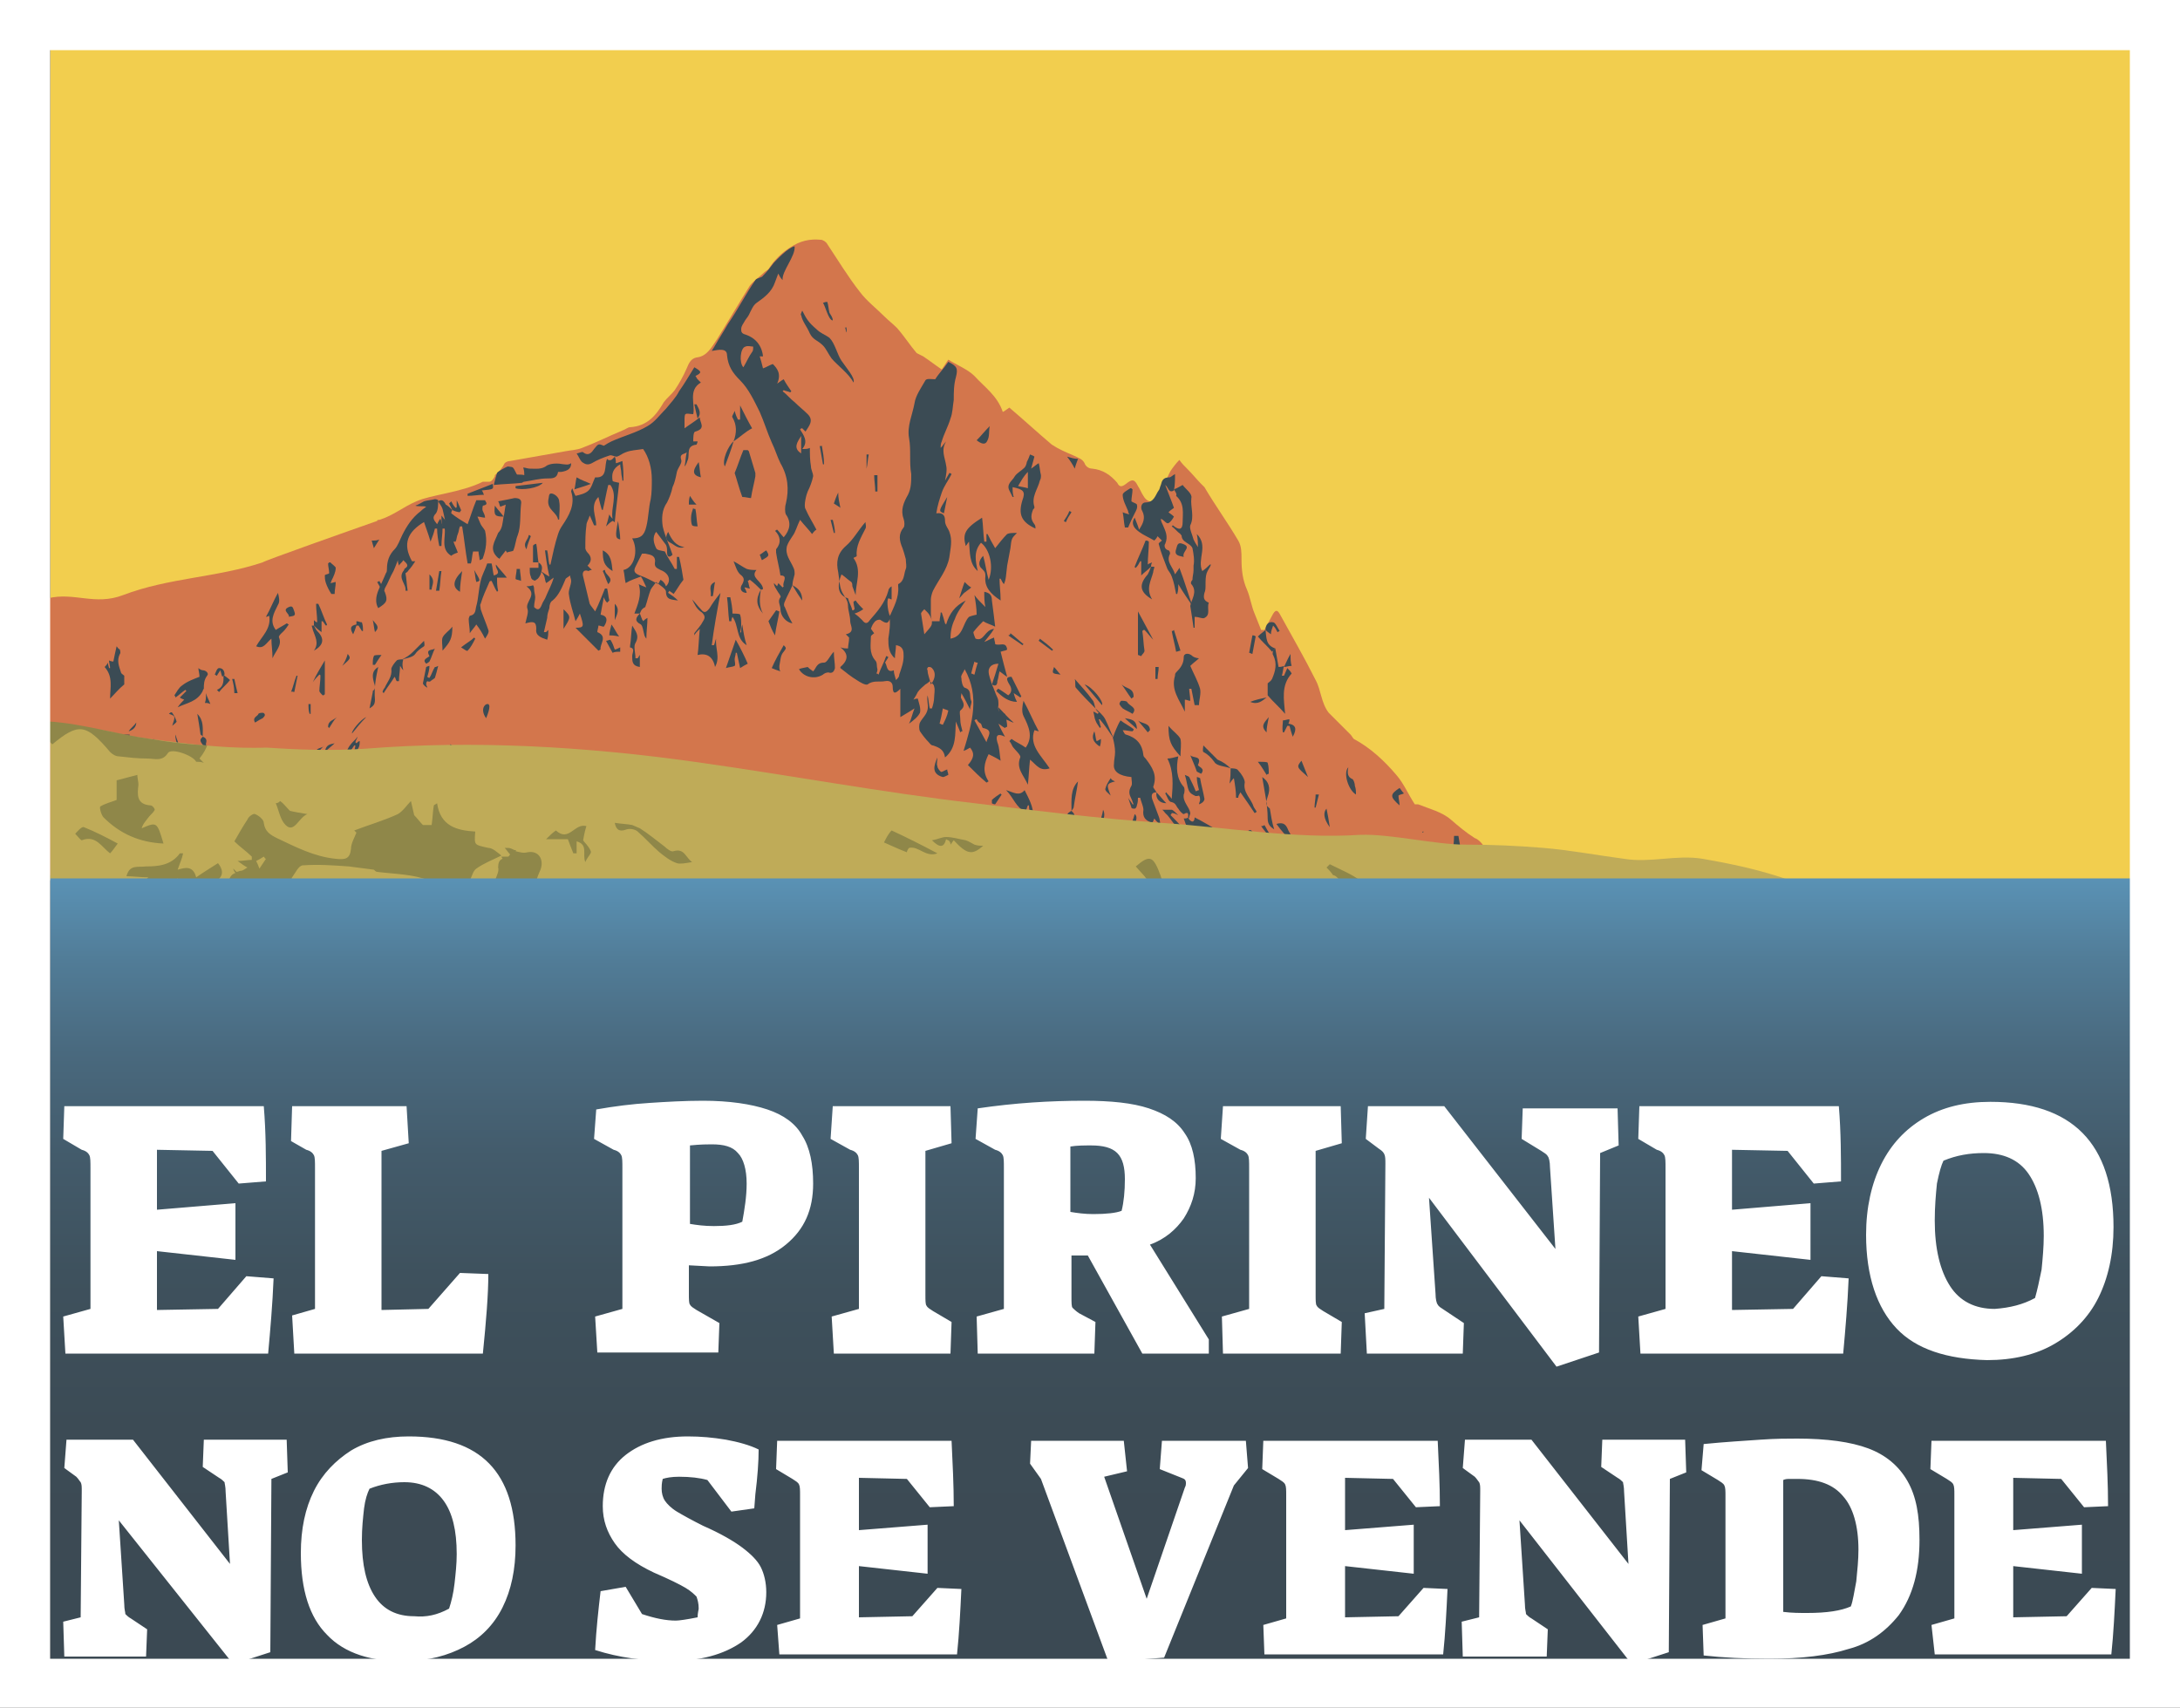 <svg xmlns="http://www.w3.org/2000/svg" xml:space="preserve" id="Capa_1" x="0" y="0" style="enable-background:new 0 0 200 156.7" viewBox="0 0 200 156.7"><rect x="0" y="0" width="200" height="156.7" fill="#333333" stroke="none"/><style>.st1{fill:#3b4b54}.st4{fill:#8f8749}.st6{fill:#fff}</style><path d="M4.6 3.2h192.7v77.5H4.6z" style="fill:#f2ce4e"></path><path d="M40.3 77.6c.2.2.3.5.5.7 0 0 .2 0 .2-.1V78c-.2-.2-.4-.3-.6-.5l-.1.1z" class="st1"></path><path d="M4.6 80.3h136.3c-.1-.6-1.9-1.8-3.4-1.9-.6 0-1.1-.2-1.4-.8-.2-.3-.5-.6-.8-.7-.8-.5-1.5-1.1-2.2-1.7-.8-.7-2-1-3-1.4h-.3c-.6-.9-1-1.9-1.7-2.7-1.1-1.3-2.4-2.5-3.9-3.3-.1-.1-.2-.3-.3-.4l-1.5-1.5-.5-.5c-.7-.9-.7-2.1-1.2-3-1-2-2.1-3.9-3.2-5.9-.3-.6-.5-.6-.8 0-.2.4-.5.9-.7 1.3h-.3l-.6-1.5c-.3-.7-.4-1.5-.7-2.2-.4-.9-.5-1.8-.5-2.8 0-.6 0-1.2-.3-1.7-1-1.7-2.1-3.2-3.1-4.9l-.3-.3c-.4-.4-.8-.9-1.2-1.3-.3-.3-.6-.6-.8-.9-.3.3-.6.7-.8 1-.4.7-.6 1.5-1 2.3-.4.7-1.1.7-1.5 0-.2-.3-.3-.6-.5-.9-.3-.6-.5-.7-1.1-.2-.4.3-.6.3-.8-.1-.6-.7-1.3-1.2-2.3-1.3-.3 0-.6-.2-.7-.5-.2-.4-.6-.5-1-.7-.7-.3-1.4-.6-2-1-1.3-1.1-2.6-2.3-3.9-3.4-.3.2-.4.3-.6.4-.5-1.5-1.7-2.3-2.6-3.3-.6-.6-1.6-1-2.4-1.5l-.6.9c-.6-.4-1.1-.8-1.7-1.2l-.6-.3c-.6-.7-1.1-1.5-1.8-2.3-.4-.4-.8-.7-1.2-1.1-.7-.7-1.6-1.4-2.2-2.2-1.1-1.4-2-2.9-3-4.4-.1-.2-.4-.4-.6-.4-1-.1-1.9.1-2.8.7-.8.5-1.5 1.2-2 2-.1.1-.3.2-.4.3-.4.4-.9.7-1.3 1.2-1 1.6-2 3.3-3 4.9-.5.7-.9 1.6-1.9 1.7-.5.1-.7.5-.9 1-.3.7-.7 1.4-1.1 2-.3.4-.7.7-1 1.1-.7 1.2-1.5 2.2-3.1 2.3-.2 0-.4.2-.7.3-1.2.5-2.4 1.1-3.7 1.6-.5.2-1 .2-1.5.3l-5.1.9c-.2 0-.4.1-.5.2-.2.4-.5.8-.9 1.1v.1c-.1.2-.3.5-.5.5h-.6c-2 1-4.8 1.2-6.1 1.8-1.2.5-2.1 1.3-3.4 1.7-.1 0-.2 0-.2.1-2 .7-10.5 3.7-10.5 3.8-4.2 1.4-8.6 1.4-12.8 3-2.6 1-4.5-.3-6.9.3v25.4z" style="fill:#d3764c"></path><path d="M130.5 76.4s.1 0 .1-.1c-.1 0-.1 0-.1.1-.1 0-.1 0 0 0-.1 0-.1 0 0 0zM89.6 80.3c.5-.1 1-.2 1.5-.4 1.6-.7 3.2-.1 4.8-.3.5-.1.7.1.5.6-2.3.1-4.5.1-6.8.1zM111.4 80.1c.6-.1 1.2-.2 1.9-.3.2 0 .4-.1.6 0 .4.1.8.2 1.3.3-.4.1-.7.2-1.1.3h-2.9c0-.2.1-.2.2-.3zM34.3 78.9h1.8c.1.5-.1.7-.6.7-.4 0-.8 0-1.2-.1v-.6zM96.9 80.3c.1-.2.1-.5.2-.5h1.8c-.1.2-.2.3-.3.5h-1.7zM77.8 54.9c.1.4.3.7.4 1.1.1 0 .1 0 .2-.1 0-.2-.1-.4-.1-.7.1 0 .1-.1.2-.1.2.3.5.6.7.8-.3.2-.5.3-.8.4.3.2.5.4.7.6.3.4.5.3.7 0 .7-.8 1.4-1.6 1.7-2.7 0-.1.1-.3.3-.4V55c-.1 0-.2-.1-.3-.1-.2.2 0 1.5.2 1.7-.2.6-.3.7-.9.3-.1-.1-.4 0-.5.1-.2.2-.3.4-.4.7.1.1.2.3.3.4-.1.1-.3.2-.3.3 0 .7-.2 1.5.4 2.2.2.2.1.5.2.8 0 .1 0 .2-.1.4.1 0 .1 0 .2.1.2-.6.5-1.1.7-1.7.1 0 .2.1.2.1-.1.2-.2.3-.3.5.2.2.1 1 .8.7 0 .3.1.5.2.9.2-.2.3-.3.3-.5.2-.6.4-1.1.4-1.7 0-.4 0-.9-.7-1 0 .4-.1.8-.1 1.2-.6-.5-.6-1.2-.6-1.8.1-.7.2-1.3.1-2 .4-.9.9-1.8.8-2.8v-.2c.6-.3.5-.9.7-1.4.1-.2 0-.6 0-.9-.1-.4-.2-.7-.3-1-.3-.7-.4-1.3.1-1.9.1-.1.1-.5 0-.8-.3-.8 0-1.5.4-2.2.3-.6.3-1.2.3-1.9-.2-1.1 0-2.2-.2-3.3-.2-1.1.3-2.1.5-3.2.1-.7.6-1.4 1-2.1.1-.2.6-.1.9-.1.3-.5.8-1 1.2-1.6.8.4.9.6.7 1.4-.2.7-.2 1.4-.2 2.1-.1.6-.1 1.2-.3 1.7-.2.7-.6 1.4-.8 2.1-.1.2-.1.4-.1.6.2-.2.3-.4.5-.6-.5.8-.1 1.5 0 2.2.1.4 0 .9-.1 1.4.1-.2.3-.5.4-.7.1 0 .2.1.2.1-.3.6-.7 1.1-.9 1.7-.2.6-.4 1.2-.5 1.9.7-.1.8.3.8.7 0 .4.3.7.4 1 .3.8.1 1.5 0 2.3-.2 1.2-1 2.1-1.5 3.1-.1.2-.2.6-.2.8v1.2c0 .2 0 .5.1.7-.1-.2-.2-.5-.4-.7l-.3-.3c-.1.1-.3.3-.3.4.1.6.2 1.3.3 1.9.7-.8.7-.8.7-1.2h.7c0-.3.1-.5.1-.8h.1c.1.3.2.6.3 1l.1.1c.3-1 .8-1.7 1.8-2.2-.4.6-.8 1.1-1 1.7-.3.6-.4 1.2-.4 1.8 1.2-.2 1.1-1.4 1.7-2 .2-.1.7-.2.7-.2 0-.6-.1-1.2-.2-1.8.2.3.5.6 1 1.1-.1-.5-.1-.9-.1-1.4.5.1.7.3.7.8.1.8.2 1.5.3 2.4-.4-.2-.8-.3-1.1-.5-.3.3-.6.6-.9 1 0 .1.1.4.2.6.8.3.8-.8 1.7-.9-.3.5-.6.8-.9 1.2.3-.1.6-.3.9-.4 0 .2.1.4.1.6.4.2 1-.3 1.1.5-.1.1-.3.1-.6.2.2.8.4 1.6.6 2.3-.2-.1-.4-.3-.7-.5-.1.4-.1.6-.2.9 0 .4-.2.5-.5.3.2-.6.4-1.2.6-1.9-.7 0-.9.4-.9.7 0 .4.2.8.3 1.2.2.4.3.8.5 1.2.1.2.1.4.1.7-.1.5.1.8.6.8.1.4.2.8.2 1.2-.1 0-.1 0-.2.1-.2-.1-.3-.2-.6-.4.2.5.4.8.6 1.2-.6-.3-.9-.2-.7.5.2.5.2 1.1.3 1.7-.3-.2-.7-.4-1.1-.6-.4.8-.6 1.6 0 2.5-.1 0-.1.1-.2.1-.6-.5-1.1-1-1.7-1.6.6-.7.6-1.1.2-1.6-.2.1-.3.2-.6.3.8-2.6 1.5-5 .1-7.5-.1.3-.4.6-.3.8 0 .3.1.8.3.9.7.2.4.8.6 1.2.1.2-.1.4-.1.8-.3-.6-.5-1-.8-1.5 0 .2-.1.4 0 .5.2.4.4.7-.1 1.1-.1.1 0 .5 0 .8 0 .4.1.7.2 1.1-.1 0-.1 0-.2.1-.1-.3-.3-.7-.4-1-.1 1.1.1 2.4-1 3.3-.1-.7-.5-.9-1.1-1.1-.2 0-.3-.2-.4-.3-.3-.3-.6-.7-.8-1-.1-.2-.1-.6 0-.8.2-.4.6-.7.7-1.2.1-.4-.1-.8 0-1.3.1.4.1.8.2 1.2h.2c.1-.3.2-.7.2-1 0-.3.1-.7 0-1 0-.2-.3-.4-.4-.5 0 0-.2.2-.4.3-.2.2-.5.4-.7.7-.1.2-.2.4-.4.7.2-.1.3-.1.4-.1.1.4.3.9.2 1.3-.2.4-.6.7-1 1 .2-.4.3-.9.5-1.4-.6.4-1 .6-1.3.8v-2.6c-.4.4-.7.6-.7-.2 0-.3-.2-.6-.7-.5-.5.1-1.1-.1-1.6.3-.2.1-.7-.2-1-.4-.5-.3-1-.7-1.5-1.1v-.1c.7-.6.8-1.2 0-1.8.3.1.5.1.7.1 0-.3.1-.6.1-1l-.3-.3c.9-.2.4-.8.4-1.2 0-.5-.2-1-.2-1.4 0-.6-.4-.9-.6-1.4-.2-.5-.2-1.1-.3-1.7-.2-.9-.1-1.7.7-2.4.7-.6 1.1-1.4 1.8-2.2 0 .2.1.4 0 .6-.4.8-.9 1.6-.8 2.5 0 .1-.2.1-.3.2.8 1.1.2 2.3.2 3.4-.1-.3-.2-.5-.3-.8 0-.1 0-.3-.1-.4-.3-.2-.6-.5-.9-.7-.4 1-.4 1.9.6 2.2zM89.6 66c-.1 0-.2.1-.2.1.4.7.7 1.3 1.1 2 .1-.5.7-1.1-.3-1.3-.1 0-.1-.2-.2-.4-.2-.1-.3-.2-.4-.4zm-4.2-3.2c.4-.5.5-1.1.1-1.5-.1-.1-.2-.1-.3-.1-.1 0-.2.2-.1.3 0 .4.2.8.3 1.3zm.8 3.6c.1 0 .2.1.3.1.2-.4.4-.8.5-1.3-.2-.1-.3-.1-.5-.2-.1.6-.2 1-.3 1.4zm2.9-4.6c.1 0 .2.1.3.1.1-.4.2-.8.3-1.1-.1 0-.2 0-.3-.1-.1.3-.2.7-.3 1.1zM72.7 53.7c-.2.5-.5 1-.7 1.5-.1.2-.1.4 0 .5.2.5.4 1 .7 1.5-.6-.1-1.1-.7-1.1-1.3 0-.4-.3-.7 0-1.1.1-.1-.2-.4-.3-.6-.1-.2-.3-.4-.3-.7l.3.3c0-.1.1-.2.1-.3l.4.4.1-.1c-.2-.3.5-1-.3-1-.1-.7-.3-1.4-.4-2.1v-.3c.5-.6.4-1.2-.1-1.7.1 0 .1-.1.2-.1.2.2.4.5.6.7.6-.7.7-1.4.2-2.1-.1-.2-.1-.7 0-1 .3-1.3.2-2.5-.5-3.7-.3-.6-.5-1.3-.8-1.9-.4-.9-.7-1.9-1.1-2.8-.5-1-1-2.1-1.8-2.9-.7-.7-1.1-1.3-1.2-2.3 0-.7-.8-.5-1.4-.4.1-.2.2-.3.3-.5.4-.7.8-1.3 1.2-2 .9-1.3 1.6-2.7 2.5-4 .1-.2.6-.2.7-.4.4-.4.7-.8 1-1.2.2-.2 1.3-1.4 1.9-1.5.1.9-1.2 2.3-1.1 3.1-.2-.2-.3-.4-.4-.6-.1.3-.2.5-.3.8-.3.9-1 1.4-1.7 1.9-.3.2-.5.7-.7 1.1-.1.2-.3.4-.4.6-.1.2-.3.4-.3.7 0 .2 0 .4.4.5.9.3 1.5 1 1.6 2h-.3c.1.3.2.7.3 1.1.3-.1.6-.3.9-.4.4.4.8.9.4 1.8.3-.2.4-.3.6-.4.2.4.5.8.7 1.1l-.1.1c-.2-.1-.4-.1-.6-.2l-.1.1c.4.3.7.7 1.1 1 .4.4.8.7 1.2 1.1.6.6.1 1.1-.2 1.6l-.3-.3c-.1 0-.1 0-.2.1.3.5.8 1.1.2 1.8.3 0 .5 0 .7-.1 0 .6 0 1.1.1 1.7 0 .3.2.6.2.9-.1.5-.3 1-.5 1.4-.1.2-.4 1.3-.2 1.6.3.7.7 1.3 1 1.9-.2.1-.3.3-.4.4-.3-.4-.7-.8-1.1-1.3-.3.6-.4 1.1-.7 1.5-.2.3-.4.6-.5.9-.2.8.3 1.3.6 2 .1.2.1.4.1.6-.1.4-.2.7-.2 1zm-4.5-20c.3-.5.5-1 .8-1.4.1-.1.1-.3.1-.5-.2 0-.5-.1-.7 0-.5.1-.6 1.5-.2 1.9zm5.3 7.9V40c-.3.5-.8 1.1 0 1.6zM58.7 56.3h-.5c.3-.8.7-1.7.4-2.7.2.1.4.2.7.3-.2-.4-.3-.7-.5-1-.5.2-.9.3-1.4.6-.1-.4-.1-.8-.2-1.2 1-.2 1.4-1.8.8-2.9.7 0 1.1-.2 1.3-1.1.2-.8.2-1.7.4-2.5.1-.6.1-1.2.1-1.8 0-1.1-.3-2.1-.8-2.8-.6.1-1.1.1-1.6.3-.3.1-.5.3-.8.4-.3 0-.5-.2-.7-.1-.6.2-1.1.4-1.6.7-.4.2-.6.1-.9-.1-.2-.2-.3-.5-.5-.8.2 0 .5-.2.6-.1.5.4.8 0 1-.3.4-.5.4-.5.9-.3.3-.2.5-.3.7-.4 1.1-.5 2.3-.8 3.3-1.4.7-.4 1.1-1 1.7-1.6.4-.5.9-1 1.2-1.6.5-.7.9-1.4 1.4-2.2.7.4.7.5.1.8.1.1.1.2.2.3l.3.3c-1.2.7-.5 2-.7 2.9-.3 0-.6-.1-.7 0-.1 0-.1.4-.1.6v.7c.4-.3.9-.6 1.4-1 0 .5.6 1-.4 1.3-.2 0-.2.6-.2.9h.4c0 .1-.1.3-.1.3-1 .1-.6.9-.8 1.4-.1.2-.1.4-.3.6.1-.4.1-.9.2-1.3-.2.2-.7.1-.5.7.1.3-.3.7-.4 1.1-.1.5-.2 1-.4 1.4-.1.5-.3 1-.5 1.4-.5.7-.5 1.5-.4 2.2.2.9.6 1.7.9 2.6-.3.3-.5.2-.5-.2 0-.3 0-.5-.1-.7l-.9-1.2c-.4.5-.2 1.1 0 1.5.1.2.4.2.8.3.2.5.6 1 .9 1.6h.2v-1.1h.2c.2.8.3 1.5.4 2.1-.4.5-.6.9-.9 1.3-.1-.1-.3-.2-.4-.3 0 .1-.1.1-.1.2.3.2.6.4.9.7-.5-.1-1.1 0-1.1-.8 0-.3-.6-.6-.9-.9-.2.3-.4.5-.5.7-.2.5-.3 1-.5 1.6-.4.2-.4.4-.5.6zm2.4-2.5c.5-.5.3-1.2-.5-1.5-.4-.2-.6-.3-.5-.8 0-.6-.5-.6-.9-.7h-.3l-.6 1.2c-.2.4-.1.6.4.8.6.2 1.1.5 1.7.8 0-.1.1-.2.2-.4.2.1.4.3.5.6z" class="st1"></path><path d="M56.4 41.9s.1 0 0 0c.1.2.1.4.1.6.1 0 .3-.1.6-.2.1.7.1 1.3.1 1.8h-.1c0-.2-.1-.5-.1-.7 0-.3-.1-.5-.1-.8-.7.4-.8.9-.7 1.5 0 .1.2.1.6.2-.1 1.1-.3 2.4-.4 3.6-.1 0-.1-.1-.2-.1-.2.1-.4.3-.6.5.1-.3.2-.7.3-1.1.1.2.2.3.3.4-.2-1 .5-2.1-.2-3.1h-.2c-.2.8-.3 1.5-.5 2.3-.1 0-.1 0-.4-1.2-.8.8-.2 1.8-.2 2.6h-.2c-.1-.2-.2-.5-.4-.9-.1.4-.3.6-.3.9-.1.7-.1 1.4-.1 2.1 0 .1.1.3.2.4.4.4.4.8 0 1.2l.4.4c-.2 0-.3.1-.3.1-.5-.2-.6.2-.5.5.2.8.4 1.7.6 2.5.1.2.3.4.5.7.4-.8.6-1.4.9-2.1h.2c.1.4.1.7.2 1.1l-.2.2c-.1-.1-.2-.2-.3-.5-.1.5-.2 1-.3 1.6.6.1.7.5.3 1.1-.2 0-.3-.1-.5-.1 0 .2-.1.4-.1.6 1 .4.2 1.1.3 1.6-.1 0-.1.1-.2.1l-2.1-2.1c.8 0 .8-.1.4-1.3-.1.2-.2.4-.4.7-.2-.8-.5-1.6-.6-2.4-.1-.4.2-.9.2-1.3 0-.2-.1-.3-.1-.5-.1.1-.3.2-.4.3-.3.7-.6 1.5-1.2 2-.2.1-.3.4-.3.7-.1.3-.2.6-.2.9-.1.4-.2.9-.3 1.3h.2l.2-.2c0 .3 0 .6-.1.9-.6-.2-1.1-.4-1-1 0-.7-.3-.7-1-.5.1-.5.3-1 .2-1.3-.3-.7 1-1.3-.1-2.1.4 0 .6-.1.6-.1.1.1.1.3.1.4 0 .2.1.5.1.7 0 .3-.1.5-.1.9.3.3.5.3.7-.2.1-.3.3-.5.4-.8.2-.5.5-1 .7-1.7-.3.2-.5.4-.7.5-.1-.2-.1-.5-.2-.7-.1-.2-.2-.3-.3-.4.2.1.4.3.8.5-.2-.9-.3-1.6-.4-2.4h.2c.1.4.1.9.2 1.3h.1c.2-.9.4-1.9.7-2.8.1-.3.2-.5.4-.8.6-.9 1.2-1.9.8-3.1 0 0 0-.1.1-.3.1.3.2.5.3.7.4-.1.9-.2 1.2-.5.3-.3.4-.8.6-1.2 1.2.1.8-1.1 1.1-1.7l.1.1c.3.1.4-.1.6-.3zM41.5 46.8c-.1.1-.1.3-.1.3.5.4 1 .7 1.5 1 .3-.8.5-1.5.8-2.2h.8c0 .1.4.4-.2.5 0 0-.1.3 0 .5s.2.4.2.6c-.2 0-.5-.1-.7-.1.1.2.2.5.3.7.1.2.3.4.4.6.2.9.1 1.7-.2 2.5 0 .1-.1.1-.3.2 0-.3-.1-.5-.1-.8h-.5c-.1.4-.1.8-.2 1.1h-.3c-.2-1.1-.3-2.2-.5-3.4h-.2c-.1.2-.1.5-.2.7-.1.2-.1.5-.2.7h-.2c.1.3.3.7.4 1-.3.1-.5.2-.6.3-1-.6-.5-1.7-.6-2.5h-.2c0 .5-.1 1-.1 1.6h-.2c-.1-.5-.2-1.1-.2-1.6h-.2c-.1.4-.2.7-.4 1.2-.2-.7-.4-1.2-.6-1.8-1.5.9-2 2-1.1 3.6h.3c-.2.3-.4.6-.6.8-.1.2-.3.3-.5.4 0-.2.1-.4.1-.5.5-.3.2-.5-.1-.8-.1.2-.3.3-.4.5 0-.1-.1-.2-.1-.5-.2.5-.3.8-.4 1-.3.5-.5 1.1-.8 1.6 0 .1-.1.2 0 .3.3.8.2 1-.6 1.5-.3-.5-.2-1.1 0-1.6s.5-1.1.7-1.6c.1-.1.1-.3.1-.4 0-.7.2-1.3.7-1.8.3-.3.5-.9.7-1.3.4-.8.9-1.6 1.7-2.2.1-.1.2-.2.5-.4-.3-.1-.7 0-1-.1.3-.1.6-.3.8-.4.3-.1.6-.1 1-.2 0 0 .2 0 .3.1 0 .4 0 .9-.2 1.2-.4.4-.2.6.1 1 .1-.2.2-.4.3-.5.1.2.1.4.2.6.1 0 .2 0 .3-.1-.1-.5-.2-1-.3-1.4-.1-.3-.3-.5-.4-.7.3-.2.5-.1.7.3.2.1.4.3.6.5zM106.1 72.7c-.4 0-.5.2-.4.6.2.5.4 1.1.6 1.6.1.2.1.5.2.9-.2-.3-.4-.4-.6-.7-.1.2-.1.3-.2.4-.6-.2-.9-.5-.8-1.2 0-.3-.2-.7-.3-1.1h-.2c0 .2 0 .4-.1.7 0 .1-.1.3-.2.3s-.3 0-.3-.1l-.3-.9c.1.2.3.4.4.6h.1c-.1-.2-.1-.3-.2-.5-.2-.4-.3-.7 0-1.2.1-.2 0-.5 0-.8-1.1-.1-1.7-.5-1.6-1.2 0-.4.1-.7.1-1.1 0-.4-.1-.9-.2-1.3.1-.3.2-.6.3-.8.1-.2.2-.5.4-.8.4.3.8.5 1.2.8 0 .1 0 .1-.1.2-.3 0-.5-.1-.9-.1.1.2.2.4.3.4 1 .3 1.5.9 1.6 1.9 0 .1.1.2.2.3.6.8 1.1 1.5.7 2.6 0 .1.2.3.3.5zM109.4 55.6c-.4-.6-.9-1.3-1.3-2 0 .3 0 .6-.1.9h-.1c-.1-.5-.2-1.1-.4-1.6-.1-.3-.3-.5-.4-.7-.3-.8-.6-1.5-.8-2.3 0-.1.2-.2.3-.3l-.4-.4c-.1.2-.2.3-.3.4-.5-.3-1-.5-1.4-.8-.4-.3-.8-.7-.4-1.3.1.3.3.7.4 1.1.4-.6.6-1.1.3-1.7-.2-.3-.1-.8.3-.8.8 0 .9-.7 1.2-1.1.1-.1.1-.3.2-.5.1-.4.2-.7.8-.7.1 0 .3-.2.5-.3 0 .5 0 1-.1 1.5-.5.3-.5-.3-.8-.5.3.8.6 1.5.8 2.1-.3.2-.4.3-.5.4.1.1.3.2.5.4-.1.2-.3.5-.5.6-.2.1-.4-.3-.7-.4 0 .2.1.4.2.6.2.5.5 1 .2 1.7-.1.1-.1.5.3.6.1 0 .2.3.1.4-.3.7.3 1.1.5 1.8.2-.3.3-.4.4-.6.5 1.3.8 2.4 1.2 3.5zM92.1 53.6c-.1-.1-.2-.3-.3-.5h-.1c0 .6.1 1.3.1 2-.9-.6-1.5-1.2-1.4-2.2 0-.3 0-.4-.3-.7-.4-.3-.3-.8.1-1.2.2.7.3 1.5.5 2.2.5-1.2.1-2.8-.7-3.4-.7.8-.5 1.7-.3 2.6-.8-.7-.7-1.7-.8-2.7-.1.1-.2.3-.3.4-.3-1.1-.1-1.6 1.5-2.6.1.7.1 1.5.2 2.2h.2V49h.1c.2.4.4.8.7 1.3.4-.5.7-.9 1.1-1.3.2-.1.5-.1.9-.1-.5.5-.5.5-.6 1.4-.1.5-.2 1.1-.3 1.6-.1.8-.1 1.3-.3 1.7z" class="st1"></path><path d="M107.7 44.9c.3-.1.6-.3.8-.4.3.4.9.8.8 1.2-.1.8.3 1.7-.1 2.5-.1.3.2.9.3 1.3.1.2.2.4.4.7 0-.4 0-.7-.1-1.2 1.1 1.1 0 2.3.5 3.4.3-.2.5-.4.7-.6h.1c-.1.3-.3.5-.4.8-.1.3-.1.7-.1 1.1 0 .2 0 .5-.1.7-.1.4-.1.7.4.9-.2.5.2 1.1-.4 1.4-.2.1-.5-.1-.9-.1v1h-.1c-.1-.7-.2-1.4-.3-2 .1-.6.7-1.3.1-2-.1-.1 0-.3.1-.4 0-.3.1-.6.1-.9v-.4c.1-.5 0-1.1-.1-1.6-.2-.5-1-.5-1-1.2 0 0-.1 0-.1-.1-.3-.2-.5-.5-.8-.7l.1-.1c.6.5.9.4.9-.3 0-.8.2-1.7-.6-2.4.1-.2-.1-.4-.2-.6zM46.2 47.4c.1-.3.1-.7.2-1.1-.2.1-.3.1-.5.2-.1-.2-.1-.4-.2-.5.6-.1 1-.2 1.5-.3.4 0 .7.1.6.6-.1.9 0 2-.3 2.8-.2.5-.2.9-.4 1.4 0 .1-.4.1-.6.2 0-.1-.1-.1-.1-.2-.2.3-.4.5-.6.8 0-.1-.1-.1-.1-.1-.9-.8-.3-1.5 0-2.3.4-.4.4-.9.5-1.5zM94.9 41.9c-.1.4-.2.7-.3 1.1.3-.2.5-.4.7-.5.1.4.1.7.2 1.1 0 .2 0 .3-.1.5-.2.8-.8 1.5-.5 2.4 0 .1 0 .2-.1.2-.2.5-.3.9.1 1.4.1.1.1.3.1.4-1.3-.6-1.6-1.3-1.2-2.6.3-.8.1-1-.9-1.2 0 .3 0 .6.1.9h-.1l-.3-.6c-.3-.6.3-.9.5-1.3.2-.3.6-.5.9-.8.1-.1.2-.4.2-.5.1-.2.2-.4.3-.7.2.1.3.1.4.2zm-1.5 2.7c.4.1.6.1.9.2v-1.5c-.4.4-.6.8-.9 1.3zM52.4 42.5c0 .5-.3.7-.9.8h-.3c-.1.6-.5.6-1 .6-.7 0-1.4.2-2.1.3-.1 0-.2.1-.2.1-.9.1-1.7.1-2.6.2.1-.4.2-.8.3-1.1 0-.1.9-.6 1-.6.5.1.4-.1.8.7 0 .1.4 0 .7.1 0-.2 0-.4-.1-.7.2 0 .4.1.6.1.6 0 1.1.1 1.6-.3.4-.2 1-.2 1.5-.1.2 0 .4.1.7-.1 0 .1 0 0 0 0zM96.3 70.5c-.9.3-1.2-.3-1.8-.8-.1.8-.1 1.4-.2 2.3-.4-.9-1.1-1.5-.7-2.5.1-.2-.5-.7-.7-1-.1-.2-.2-.4-.3-.5l.2-.2c.4.3.9.5 1.3.8.7-1 .3-1.9-.2-2.9-.2-.4-.1-1 0-1.4.5.9.9 1.9 1.4 2.8-.1 0-.3-.1-.4-.1-.5 1.4.6 2.3 1.4 3.5zM63.5 55c.3.3.5.6.8.9.3.4.5.3.8-.1.3-.5.6-.9 1-1.4-.3 1.6-.6 3.2-.8 4.8h.2c.1-.2.1-.4.2-.6-.1.9.4 1.7-.1 2.6-.2-1-.8-1.3-1.6-1.1.1-.7.1-1.4.2-2.4-.3.3-.4.4-.5.6v-.2c.3-.4.6-.7.8-1.1.2-.3.2-.5-.1-.8-.5-.3-.7-.8-.9-1.2-.1 0 0 0 0 0zM109.6 64.7l-.3-1.5h-.2c0 .3.1.7.1 1.1-.2 0-.3-.1-.5-.1v1.1c-.5-1.1-1.3-2-.9-3.3 0-.1 0-.2.1-.3.4-.4.7-.8.7-1.4 0-.4.5-.4.8-.1.1.1.4.2.6.2-.2.2-.5.4-.8.7.3.7.7 1.4.9 2.1.1.5-.1 1-.1 1.5h-.4zM44.5 58.6c-.3-.6-.5-.9-.8-1.3-.2.3-.4.5-.6.8 0-.5-.1-.9-.1-1.3 0-.1.1-.3.1-.3.6-.1.5-.6.6-.9.2-.7.2-1.5.4-2.3.1-.5.4-1 .6-1.6h.4c.1.4.1.7.2 1.1.8-.2.1-.6.2-1 .3.4.7.8 1 1.2h-.9c0 .4 0 .8.1 1.2l-.1.1c-.2-.3-.3-.6-.5-1 0 0-.2 0-.2.1-.3.7-.6 1.3-.8 2-.1.1 0 .3 0 .5.2.6.5 1.3.7 1.9.1.2-.1.5-.3.8zM117 59.5c.1.6.2 1.1.3 1.7 0 0 .3 0 .5-.1-.1.3-.1.6-.2.9h.2c.1-.2.2-.5.3-.7.2.2.3.3.4.5-1 1.1-.7 2.4-.6 3.7-.5-.6-1.1-1.1-1.6-1.7v-1.1c.1-.1.3-.2.4-.4.3-.7.5-1.4.1-2.2-.1-.1 0-.3 0-.5 0 .1.1 0 .2-.1zM68.2 41.3h.4l.1.1c.2.7.4 1.3.6 2v.3c-.1.6-.3 1.3-.4 2-.2 0-.5-.1-.8-.1-.3-.8-.5-1.6-.7-2.2.3-.7.5-1.4.8-2.1zM84.4 78.2c.8 0 1.7.1 2.5 0 .7-.1 1.4-.4 2.2-.6 0 .1.1.3.2.5.1-.1.3-.1.5-.2l-.4-.4c.8.1 1.4.7 2.1.2.2.2.3.4.5.6-.8.2-1.6.3-2.4.3-1.4-.1-2.9.1-4.3.2-.4-.1-.8 0-.9-.6zM109 75c0-.2.1-.6-.4-.3-.1 0-.4-.3-.5-.5-.2-.2-.2-.5-.6-.6-.3 0-.4-.5-.6-.8l.1-.1c.1.2.3.3.5.6.1-1.3.2-2.5-.4-3.7.3 0 .6-.1 1-.2-.2 1-.2 2 .5 2.8.1.1.1.5 0 .7-.1.7.5 1.1.6 1.7 0 .1-.1.3-.1.4 0 .1 0 .1-.1 0zM76.6 61.3c-.1.4-.3.5-.6.4-.2 0-.4.1-.5.2-.8.5-1.8.2-2.2-.5.2-.1.4-.1.8-.2.1.1.2.2.5.4.3-.3.3-.8 1-.8.3 0 .5-.6.9-1 0 .6.1 1 .1 1.5zM112.9 70.5c.2 0 .6 0 .7.2.3.3.6.8.6 1.1-.2.9.6 1.5.8 2.2.1.2.2.3.3.5-.1 0-.1.1-.2.1-.4-.6-.8-1.2-1.3-1.9-.1.2-.2.3-.2.5h-.2c0-.6-.1-1.2-.2-1.8-.1.1-.2.2-.4.5.1-.6.1-1 .1-1.4zM69.8 54.1c-.3-.3-.6-.6-1-.9-.1 0-.1.1-.2.1.1.2.1.5.2.7-.2 0-.3-.1-.5-.1.1.2.2.4.2.5-.5 0-.7-.4-.4-.8.2-.4.2-.6-.2-.9-.3-.3-.4-.7-.6-1.2.4.2.8.5 1.2.7.3.1.6.1.9.1-.6.7.5 1 .6 1.7 0 .1-.1.1-.2.1zM68 58c0-.2 0-.4.1-.7.1.7.2 1.3.4 1.9-1-.6-.7-1.8-1.3-2.6-.1.2-.1.3-.1.4h-.2c-.1-.7-.1-1.5-.2-2.2h.3c.1.5.2 1 .2 1.5.2 0 .7 0 .7.1.1.3.1.7.1 1 0 .3-.1.5-.1.8 0-.2.1-.2.1-.2zM103.2 48.4c-.1-.5-.1-.9-.2-1.4.2.1.3.1.6.2-.1-.2-.1-.2-.1-.3-.2-.5-.5-1-.5-1.5 0-.2.4-.4.7-.6.1 0 .1 0 .2.1 0 .4-.1.7-.1 1.1.1.1.5.2.5.3.1.3-.1.6-.2.8-.2.4-.4.8-.6 1.3h-.3zM94.5 74.9c0-.3-.1-.7-.1-1h-.1c-.1.2-.1.3-.2.6-.9-.4-1.1-1.3-1.8-2 .7.2 1.2.6 1.7 0 .4.8.8 1.5.8 2.4h-.3z" class="st1"></path><path d="M109 75c0 .1.1.1.1.2.5.5.5-.2.5-.2.8.4 1.6.9 2.3 1.3 0 .1 0 .1-.1.2-.3 0-.5-.1-.8-.1-.1 0-.2-.2-.3-.2-.4-.1-.7-.3-1.1-.4 0 .3 0 .6-.1.9 0 .1 0 .2-.1.3-.1 0-.1.1-.2.1-.3-.4-.5-.8-.8-1.1.1 0 .3.1.6.1-.2-.4-.3-.7-.4-1 .2 0 .3 0 .4-.1zM105.8 58.7c-.3-.3-.5-.6-.8-.9-.1 0-.1 0-.2.1.1.6.1 1.2.2 1.8 0 .2-.2.3-.3.5-.1 0-.2-.1-.3-.1v-4c.5.9.9 1.7 1.4 2.6zM67.3 40.5c.3-.8.3-1.5-.1-2.2-.1-.1.1-.3.2-.6.1.4.2.6.3.8h.2v-1.3c.4.8.7 1.4 1.1 2.1-.6.3-1.1.8-1.7 1.2zM59.9 72.9c-.2-.3-.3-.5-.5-.8-.2-.4-.3-.9-1-1-.3 0-.6-.3-.9-.5.6-.4 1.4-.1 2.2 1v-.7c.7.1.8.2.2 2zM111.4 80.1c-.6-.2-1.3-.4-1.9-.6.6-.6 1.3-.4 2-.2s1 .1 1.4-.4c.5.1 1 .3 1.4.4v.1c-.8.1-1.7.2-2.5.3-.3-.1-.6 0-.4.4zM77.7 76.7c-.8-1.3-.7-1-.5-1.7.9.4 1.8.7 2.3 1.5-.6 0-1.2.1-1.8.2 0-.1 0 0 0 0zM105.6 52c-.3.3-.6.5-.9.8v-1.3h-.1c-.1.2-.2.4-.4.6 0 0-.1 0-.1-.1.3-.8.7-1.6 1-2.4.1 0 .2 0 .3.1 0 .7-.1 1.4-.1 2.1.1-.1.2-.1.4-.2-.1.2-.1.3-.1.4zM67.5 59.9c0 .2-.1.4-.1.6 0 .2.1.5 0 .6-.2.1-.5.1-.8.2.3-.9.6-1.7.9-2.6.4.7.8 1.5 1.1 2.2-.2.1-.4.2-.7.4-.1-.5-.2-.9-.3-1.4h-.1zM101.7 76.4c.5-.3 1.1-.7 1.5-1-.1.6-.2 1.3-.3 2.1-.2-.2-.3-.3-.4-.5-.1-.2-.1-.4-.2-.6-.3.1-.5.3-.8.4-.1 0-.1.1-.2.1-.9-.8-.2-1.7-.1-2.6.4.7-.5 1.5.5 2.1zM92.5 63.8c.4-.3.3-.7.1-1-.3-.5-.3-.7.2-.7l.9 1.8-.1.1c-.1-.1-.3-.2-.6-.4.1.4.2.6.3.8-.8 0-1.4-.5-1.9-1 .1-.1.1-.2.2-.2.2.1.6.4.9.6zM51.2 47.7c-.1-.7-1-.9-.9-1.8.1-.4 0-.7.4-.6.3.1.6.4.6.7.1.5 0 1.1 0 1.7 0-.1-.1 0-.1 0zM58.5 60.4c.1-.1.1-.2.2-.3v1.1c-.7-.1-.7-.5-.7-1 0-.3.3-.7-.2-.8v-.1c.1-.6.1-1.3.2-1.9.3.5.7.9.3 1.6-.2.3 0 .9 0 1.4h.2zM109.8 71.3c.1 0 .3.1.3.1.1.6.3 1.3.4 1.9 0 .2-.2.4-.5.5 0-.1.1-.3.1-.4 0-.1 0-.3-.1-.4 0 0-.3.1-.4 0-.2-.1-.4-.2-.5-.4-.2-.4-.2-.9-.4-1.5.2.1.3.1.4.2.2.4.4.8.6 1.3.1 0 .2-.1.3-.1-.1-.4-.2-.8-.2-1.2zM115.8 71.3c.6.4.8 1 .5 1.8-.1.4-.3.7.1 1l.1.1c.1.6.2 1.3.4 1.9-.3-.2-.6-.4-.6-1 0-1.3-.3-2.5-.5-3.8zM117.8 77.8l.8-.4c-.5-.6-1-1.1-1.5-1.8.7-.2.9.1 1.1.6.1.2.2.4.4.6.1.2.3.5.3.7 0 .3-.2.6-.3.8-.2-.1-.5-.3-.8-.5zM108.3 69.4c-.9-1-1.1-1.4-1.1-2.8.4.5.9.8 1.1 1.2.1.5 0 1 0 1.6zM125.2 77.6c.2.5.4.9.5 1.4.1.1.2.4.1.5-.1.1-.4.3-.5.3-.1 0-.3-.2-.4-.4-.2-.4-.4-.9-.1-1.3.1-.3.3-.4.4-.5zM133.8 76.7c.1.7.3 1.5.4 2.3-.9.1-1 0-.9-.7 0-.5.1-1 .1-1.6h.4z" class="st1"></path><path d="M105.6 52h.3c0 .2-.1.3-.1.5-.2.8-.7 1.5-.1 2.5-1.2-.7-1.2-1.4-.4-2.3.1-.2.2-.4.3-.7zM100.5 65c.3.3.7.6.9 1 .3.6.5 1.2.8 1.8-.4-.6-.8-1.2-1.3-1.8h-.1c.1.2.1.5.2.7l-.1.1c-.1-.2-.3-.4-.4-.7-.1-.2-.1-.5-.2-.8.1 0 .2.1.4.2l.1-.1c-.1-.1-.2-.2-.3-.4zM111.6 77.8c-.5-.4-1-.3-1.5 0-.1.1 0 .5 0 .8-.2-.1-.4-.3-.6-.5-.1-.1-.2-.3-.1-.4 0-.1.3-.2.4-.2.5.1.8-.1 1-.6.2.3.5.6.8.9zM112.9 70.5c-.5-.2-1.3-.2-1.5-.6-.3-.4-.6-.7-1-.9-.1-.1 0-.5 0-.6l1.3 1.3c.5.2.9.5 1.2.8zM63.3 72.7c.8-.1 1.3.3 1.3 1 0 .1-.1.3-.2.3s-.3 0-.4-.1c-.2-.3-.4-.7-.7-1.2zM100.5 65c-.6-.6-1.2-1.2-1.8-1.9-.1-.1 0-.5-.1-.8.6.7 1.1 1.2 1.6 1.9.2.2.2.5.3.8zM70.5 57c.2-.3.5-.7.7-1 .1 0 .2.1.3.1-.1.7-.3 1.4-.4 2.2-.3-.5-.4-.8-.6-1.3zM49.6 52.7c-.1.2-.2.4-.4.5-.1.1-.2.1-.3 0-.1 0-.2-.2-.2-.3-.1-.2-.1-.4-.1-.8h.8v-.5c.5.3.3.7.2 1.1zM58.7 56.3c.1.2.1.3.2.5 0 .1.1.1.1.2.1-.1.2-.2.4-.3 0 .6-.1 1.2-.1 1.9-.1-.1-.2-.3-.2-.4-.1-.3-.1-.7-.3-.9-.6-.3-.5-.6-.1-1zM123.7 70.4c-.1.5-.1.9.4 1.1.1.1.2.4.2.6.1.3.1.5.1.8-.7-.4-1.2-2-.7-2.5zM56.2 52.4c-.8-.5-.9-.9-.9-1.9.8.4.8 1.1.9 1.9zM42.9 45.3c.8-.3 1.5-.6 2.3-.9.1.5.1.5-1 .6.1.1.1.2.2.4-.5 0-1 .1-1.5.1v-.2zM71.9 59.2c.3.3.2.3 0 .6-.3.3-.3.8-.4 1.3 0 .2 0 .4.1.5-.3-.1-.6-.2-.8-.3.3-.7.7-1.4 1.1-2.1zM117.7 66.1c.2 0 .4-.1.6-.1 0 .1 0 .2-.1.4.7.1.8.5.4 1.2-.1-.3-.2-.6-.3-1h-.2l-.3.6h-.1c-.1-.4 0-.8 0-1.1zM117 59.5l-.3.3c-.4-.5-.9-.9-1.3-1.4.3-.3.5-.4.7-.6.1.7 0 1.4.9 1.7zM103.9 65.5c-.3-.2-.6-.3-.9-.5-.1-.1-.2-.2-.3-.4 0-.1.1-.3.2-.3s.4 0 .5.1c.2.4 1 .5.5 1.1zM47.3 44.6c.8-.1 1.6-.2 2.5-.3-.4.5-1.9.7-2.5.5v-.2zM89.6 40.4c.4-.4.7-.8 1.2-1.3-.1.5 0 .9-.2 1.3-.2.5-.6.3-1 0zM108.1 74.8c-.2-.1-.4-.2-.6-.2 0 .1-.1.1-.1.2.4.4.8.8 1.2 1.3-.9-.1-1.1-1-1.7-1.5-.1-.1-.2-.3-.3-.3h.9c.1 0 .4.3.6.5zM84.4 78.2c-.4.1-.8.1-1.1.2-.5.2-.8-.1-.8-.6.7-.1 1.3-.1 1.9.4zM128.4 72.3c.1.1.2.3.4.5-.2.1-.4.1-.5.2 0 .3.1.6.1.9-.9-.8-.9-1 0-1.6zM98.3 74.4c.2.2.4.4.2.7-.2.3-.2.7-.3 1.3-.1-.4-.8-.6-.1-1 0 0 0-.2-.1-.2-.2-.4-.1-.6.3-.8zM110.2 71l-.4-.2c-.2-.6-.4-1-.6-1.5.3.3 1.1 0 .7.9.1.2.7.3.3.8zM42.4 52.4c-.1.7-.2 1.3-.2 1.9-.7-.4-.7-1 .2-1.9zM52.7 44.9c.1-.4.1-.7.2-1.1.5.3.9.4 1.3.6-.5.2-.9.3-1.5.5zM63.8 46.7c.1.5.1 1 .2 1.6-.1 0-.4 0-.5-.1-.1-.2-.1-.5-.1-.7 0-.3.1-.6.2-.9 0 .1.1.1.2.1z" class="st1"></path><path d="M116.1 57.8c0-.5.3-.8.7-.7.2 0 .4.5.6.8-.1 0-.1.1-.2.1-.1-.2-.2-.4-.4-.6-.1.3-.2.5-.2.8-.3-.2-.4-.3-.5-.4zM87 71.1c-.2.1-.4.2-.5.2-1.1-.3-.8-1.1-.5-1.8 0 .3-.1.6 0 .8 0 .2.2.4.3.5.1.1.3-.1.6-.2 0 .2.1.3.1.5zM116.2 71.1c-.2-.3-.4-.7-.8-1.2.5 0 .9 0 .9.1.1.3.1.7.1 1-.1 0-.2.1-.2.1zM42.3 59.4c.5-.4.9-.6 1.2-.9l.1.1c-.2.4-.4.8-.7 1.1 0 .1-.3-.1-.6-.3zM51.7 55.9c.7.7.7.7 0 1.8v-1.8zM56.9 59.4v.4c-.3 0-.5 0-.7.1-.2-.4-.4-.7-.6-1.1.1 0 .3-.1.4-.1.2.3.3.6.4.9.1 0 .3-.1.5-.2zM49.4 51.6h-.5v-1.5c0-.1.2-.2.3-.2.1.5.1 1.1.2 1.7zM61.3 48.8c.3.7.7 1.3 1.5 1.4-.6.2-.9-.2-1.3-.4s-.5-.5-.2-1zM37.3 52.1c0 .2-.1.4-.1.5.1.5.1 1 .2 1.6h-.2c.1-.6-.7-1.1-.2-1.8l.3-.3zM98.3 74.4c0-1-.1-2 .6-2.7-.1.8-.3 1.6-.4 2.4-.1.2-.2.3-.2.3zM107.9 59.8c-.1-.6-.3-1.3-.4-1.9.1 0 .1 0 .2-.1.2.6.4 1.3.6 1.9-.1 0-.3.1-.4.1zM46.1 73.8c-.6-.1-1.2-.1-1.8-.2.6-.5 1.2-.3 1.8 0v.2zM67.3 40.5c-.2.7-.5 1.5-.8 2.3-.3-.5.3-1.9.8-2.3zM86.9 45.6l-.3 1.5c-.5-.2-.5-.2.3-1.5zM91.7 65.8c0-.3-.1-.6-.1-.9.5.5.9 1 1.4 1.4-.1 0-.3-.1-.5-.2-.3-.1-.6-.2-.8-.3zM44.9 79.3c.5-.5 1-.5 1.3 0h-1.3zM100.9 68.5c-.6-.4-.8-.8-.5-1.4.1.3.1.6.2.9.1 0 .2-.1.4-.2 0 .3 0 .4-.1.7zM88.5 53.4c.2.2.4.4.6.5-.2.2-.4.3-.5.4-.2.1-.3.3-.6.6.2-.6.3-1 .5-1.5zM101.1 64.7c-.5-.6-1-1.2-1.6-1.9.7.2 1.8 1.6 1.6 1.9zM120 71.3c-1-.9-1.1-.9-.6-1.5l.6 1.5zM103.8 64.1c-.3-.4-.6-.9-.9-1.3.4.4 1.1.3 1.1 1.1 0 .1-.1.1-.2.2zM64.1 42.4c.1.5.1.9.2 1.4-.8-.2-.8-.6-.2-1.4zM114.6 59.9c.1-.5.2-1.1.3-1.6.1 0 .2 0 .3.1-.1.5-.2 1.1-.3 1.6-.1 0-.2-.1-.3-.1zM77.7 76.6c-.1.4-.4.9.4 1.1-.2.2-.3.4-.5.5-.6-.7-.5-1 .1-1.6 0 .1 0 0 0 0zM102.3 71.7c-.8.2-.8.3-.4 1.3-.2-.2-.5-.4-.5-.6.1-.4.3-.7.5-1 .1.2.2.2.4.3zM100 75.5c.2.5.3.8.4 1.1 0 0 0 .1-.1.1l-.8-.8c.2-.1.4-.3.5-.4zM41.5 46.8l-.3-.6.2-.2c.1.2.2.4.4.6 0 0 .1 0 .1-.1v-.6c.2.4.3.7.4.9 0 .1-.1.1-.1.2-.2 0-.5-.1-.7-.2zM80.5 43.6v1.5h-.2c0-.5-.1-1-.1-1.5h.3zM69.8 54.1c-.1.7-.2 1.5.2 2.2-.6-.7-.7-1.3-.2-2.2zM56.7 47.8c.1.7.2 1.2.2 1.7-.4-.1-.5-.2-.2-1.7zM40 54.2l.3-1.8h.2c-.1.6-.1 1.2-.2 1.8H40zM98.9 42.1c-.1.3-.2.5-.3.9-.2-.4-.4-.7-.7-1.1.4.1.6.2 1 .2zM114.3 76.4c.5-.4.5-.4 1.1.9-.4-.3-.7-.6-1.1-.9zM55.9 58.3c0-.3.1-.6.2-1 .3.4.4.7.7 1.1-.5-.1-.7-.1-.9-.1zM122 75.9c-.6-.8-.6-1.4-.3-1.7.1.5.2 1 .3 1.7zM105.3 67.2c-.3-.4-.6-.7-.9-1.1.3.3 1.1.2 1.1.9l-.2.2zM91.9 72.9l-.6.9s-.2 0-.3-.1v-.3c.2-.2.5-.4.8-.6 0 0 0 .1.1.1zM65.6 53.4c-.1.4-.1.8-.2 1.3h-.2c.1-.5-.3-1 .4-1.3zM39.4 54.1v-1.4c.6.6.2 1 .2 1.4h-.2zM55.5 52.3c0 .5.9.7.3 1.3-.2-.4-.3-.8-.5-1.2.1-.1.1-.1.2-.1zM47.7 52.2c0 .3.1.7.1 1.1-.2-.1-.5-.1-.5-.2 0-.3.1-.6.1-.9h.3zM69.9 51.4c-.1-.2-.1-.3-.2-.5.2-.1.4-.3.6-.4.3.5.3.5-.4.9zM92.7 58.1c.4.3.8.7 1.2 1l-.1.1c-.4-.3-.9-.6-1.3-.9.1 0 .2-.1.2-.2zM77.1 46.6c-.1-.1-.3-.2-.6-.4.1-.3.2-.6.4-1 0 .5.1.9.2 1.4zM116.4 65.8c-.1.6-.2.9-.2 1.4-.6-.6-.2-.9.2-1.4zM106.1 72.7c.3.3.6.7.9 1-.6 0-1-.4-.9-1zM51 78l-.6-.6v-.2c.2 0 .5.1.7.1 0 .3-.1.5-.1.7zM64 38.4c-.1-.4-.2-.8-.3-1.3h.2c.2.4.5.8.1 1.3zM116 75.7c.2.3.3.6.5.8-.1 0-.1.1-.2.1-.2-.3-.4-.5-.6-.8.1 0 .2 0 .3-.1zM104.3 66.9c-.4-.4-.8-.7-1.1-1 .5.1 1.1.1 1.1 1zM48.3 50.4c-.4-.6.2-.9.2-1.3.1 0 .1 0 .2.1-.1.3-.3.7-.4 1.2zM121 72.9l-.3 1.2h-.1c0-.4.1-.8.1-1.2h.3zM80.9 74.7c-.4.4-.6.3-.8-.4.3.1.5.2.8.4zM96.5 59.7l-1.2-.9c0-.1.1-.1.1-.2.4.3.8.6 1.2 1 0 0 0 .1-.1.1zM103.7 76.1c.1-.6.3-1 .4-1.4.3.2.2.8-.4 1.4zM75.4 40.9c.1.6.2 1.1.2 1.7h-.1c-.1-.6-.2-1.1-.3-1.7.1.1.1 0 .2 0zM98.3 47c-.2.3-.4.6-.5.9-.1 0-.2-.1-.2-.1.2-.3.4-.6.5-.9 0 0 .1 0 .2.1zM46.2 47.4c-.8 0-.9-.1-.8-1 .3.4.6.7.8 1zM106.3 61.2c0 .4-.1.7-.1 1.1h-.2v-1.1h.3zM63.9 46.3h-.7c0-.3 0-.5.1-.8.2.3.3.5.6.8zM116.2 64c-.4.3-.8.7-1.5.4.5-.2 1-.3 1.5-.4zM79.5 43v-1.3h.2c-.1.5-.1.9-.2 1.3zM76.5 48.9l-.3-1.2h.2c.1.4.2.8.2 1.2h-.1zM72.7 53.7c.6.3.9.7.9 1.4-.3-.4-.6-.9-.9-1.4zM56.4 56.9v-1.5c.5.5.2 1 0 1.5zM117.8 61.2c.2-.4.3-.7.6-1.2 0 .5 0 .8.1 1.1-.3 0-.5.1-.7.1zM96.7 61.2c.2.2.4.5.6.7-.8-.1-.8-.1-.6-.7zM108.6 51.1c-.4-.1-.9-.1-.7-.7.1-.3.1-.7.6-.5.9.3-.1.7.1 1.2zM8.3 72l-1.5-.3c-.1 0-.3-.1-.5 0-.3.1-.6.1-1 .2.4.1.7.2 1 .3h2.3c-.1-.1-.2-.1-.3-.2zM41.2 68.7c-.1.1-.1.3-.2.3-.8.1-.4.6-.3 1 .3-.5.5-1 .8-1.6-.1 0-.1-.1-.2-.1 0 .2-.1.3-.1.4zm3.7-3.9c0-.1-.1-.2-.1-.2-.1 0-.2 0-.3.1-.3.3-.2.8.1 1.2.2-.5.3-.8.3-1.1zM23.5 59.3c.7.3.9-.3 1.4-.7 0 .6.1 1.1.1 1.8.3-.7.9-1.2.6-1.9-.1-.2.4-.5.6-.8.1-.1.2-.3.3-.4-.1 0-.1-.1-.2-.1-.3.2-.7.4-1 .6-.6-.8-.2-1.5.2-2.3.2-.3.1-.7 0-1.1-.4.7-.7 1.5-1.1 2.2.1 0 .3-.1.3-.1.2 1.2-.7 1.9-1.2 2.8zM16.1 64c.3-.2.6-.5.9-.7l.1.1-.6.6c.1.1.2.1.4.2-.2.2-.4.4-.6.7.8-.4 1.8-.5 2.3-1.5 0-.1.1-.2.1-.2 0-.4 0-.8.3-1.2.2-.2-.1-.5-.4-.5-.1 0-.3-.1-.4-.2 0 .2.1.5.1.8-.5.2-1.1.4-1.6.8-.3.2-.5.6-.7.9.1.1.1.2.1.2zM10.7 59.3c-.1.4-.2.9-.3 1.4 0 0-.2 0-.4-.1 0 .2.1.5.1.7H10c0-.1-.1-.3-.1-.5-.1.2-.2.3-.3.4.8.9.5 1.9.5 2.9.4-.4.8-.9 1.3-1.3V62c-.1-.1-.3-.2-.3-.3-.2-.6-.4-1.1-.1-1.7.1-.1 0-.3 0-.4-.2-.1-.2-.2-.3-.3zM37 60.5c-.2 0-.5 0-.6.1-.2.2-.5.6-.5.8.1.7-.4 1.2-.6 1.7-.1.1-.2.3-.2.4l.1.1c.3-.5.7-1 1-1.5.1.1.1.3.2.4h.2c0-.5.1-.9.1-1.4.1.1.1.2.3.4-.1-.4-.1-.7 0-1-.1 0 0 0 0 0zM30.7 54.5c0-.4.1-.7.1-1.1-.1 0-.3.1-.5.1.1-.1.1-.2.1-.2.2-.4.4-.8.4-1.2 0-.1-.3-.3-.5-.5-.1 0-.1 0-.2.1 0 .3.1.6.1.9-.1.1-.4.1-.4.2 0 .2 0 .4.1.7.1.3.3.7.5 1h.3zM38.1 79.2c0-.3.1-.5.1-.8h.1c0 .1.1.3.1.4.7-.3.8-1 1.4-1.6-.5.1-1 .5-1.4 0-.3.6-.6 1.2-.6 1.9.2 0 .3.1.3.1zM28.7 62.6c.2-.3.4-.5.6-.7 0 0 .1 0 .1.1 0 .5-.1 1-.1 1.4 0 .1.2.3.3.4.1 0 .1 0 .2-.1v-3.1c-.4.7-.8 1.3-1.1 2zM8.3 72c.5-.2 1-.3 1.5-.5-.5-.5-1-.3-1.6-.2-.6.1-.8.1-1.1-.3-.4.1-.7.2-1.1.3v.1c.7.1 1.3.2 2 .2.2.1.5.1.3.4zM28.8 57.4c.2.2.4.4.7.6v-1h.1c.1.1.2.3.3.4 0 0 .1 0 .1-.1-.3-.6-.5-1.3-.8-1.9H29c0 .6.1 1.1.1 1.7-.1 0-.2-.1-.3-.2v.5zM15.9 69.1c-.4-.3-.8-.6-1.2-.8.1.5.1 1 .2 1.7.1-.2.3-.3.3-.4.1-.1.1-.3.2-.5l.6.3s.1 0 .1.1c.7-.7.2-1.3 0-2.1-.1.7.6 1.2-.2 1.7zM39.4 61.1c-.1 0-.3.1-.3.1l-.3 1.5c0 .1.2.3.4.4 0-.1-.1-.2-.1-.3 0-.1 0-.2.1-.3 0 0 .2.1.3 0 .1-.1.3-.2.4-.3.1-.3.2-.7.3-1.1-.2.1-.2.1-.3.1-.2.3-.3.7-.5 1-.1 0-.2-.1-.2-.1.1-.3.2-.7.2-1zM34.7 61.2c-.5.3-.6.7-.4 1.4.1.3.2.6-.1.8v.1l-.3 1.5c.3-.2.5-.3.5-.8-.1-1.1.1-2.1.3-3zM40.6 59.7c.7-.8.9-1.1.9-2.2-.3.4-.7.6-.9 1-.1.3 0 .7 0 1.2z" class="st1"></path><path d="M28.8 57.4h-.2c0 .1.1.3.1.4.2.6.6 1.2.1 1.9.9-.5 1-1.1.3-1.8-.1-.1-.2-.3-.3-.5zM32.8 67.6c-.2.3-.5.5-.7.8-.3.4-.4.9-.6 1.4.3-.5.7-.9 1-1.4h.1c0 .2-.1.4-.1.6 0 0 .1 0 .1.1.1-.2.2-.3.3-.5.1-.2.1-.4.1-.6-.1 0-.2.1-.3.2l-.1-.1c.1-.3.2-.4.2-.5zM8.2 70.2c.4-.3.8-.2 1.2 0 .1.1 0 .4 0 .6.1-.1.3-.2.5-.4.1-.1.1-.2.1-.3 0-.1-.2-.2-.3-.2-.4.1-.6-.1-.8-.5-.2.3-.5.6-.7.8zM36.9 60.5c.4-.1 1-.2 1.2-.5.2-.3.5-.5.8-.7.1-.1 0-.4 0-.5l-1 1c-.3.3-.6.5-1 .7.1 0 0 0 0 0zM33.2 57.1c-.2 0-.3-.1-.5-.1v.3c-.6.1-.6.4-.3.9.1-.2.2-.5.3-.8h.2c.1.2.2.3.3.5h.1c0-.3 0-.5-.1-.8zM19.9 63.3l.2.2c.3-.4.7-.7 1-1.1-.2-.2-.4-.3-.6-.5 0 .5.1 1.1-.6 1.4zM23.4 66.3c.3-.2.5-.3.7-.4.1-.1.2-.2.2-.3 0-.1-.1-.2-.2-.2s-.3 0-.4.1c0 .2-.6.3-.3.8zM41.4 48.3c-.3-.3-.6-.6-.9-1 0 .4 0 .7.1 1 .2.3.4.2.8 0zM10.9 67.9c.1-.1.3-.1.4-.2l.1.1c-.3.3-.6.7-1 1 .7-.1.9-.8 1.3-1.1.1-.1.2-.2.2-.3h-.7c.1.1-.1.3-.3.5zM18.6 67.6c-.2.2-.3.3-.1.6.2.2.2.6.3 1 .1-.3.6-.5.1-.8v-.2c.1-.3 0-.5-.3-.6zM39.1 60.9c.2-.1.3-.2.3-.2.2-.4.3-.8.5-1.2-.2.2-.9 0-.5.7-.2.2-.7.3-.3.7z" class="st1"></path><path d="M20.6 61.9c0-.4-.2-.6-.5-.6-.2 0-.3.4-.4.6.1 0 .1.1.2.1.1-.2.2-.3.3-.5.1.2.1.4.2.6l.2-.2zM34.4 61c.2-.3.3-.5.6-.9-.4 0-.7 0-.7.1-.1.2-.1.5-.1.8h.2zM18.6 67.6c0-.8.1-1.5-.5-2.1.1.6.2 1.2.3 1.9.1.1.2.1.2.2zM27 63.5l.3-1.5h-.1c-.2.5-.3 1-.5 1.5.1-.1.2 0 .3 0zM43.5 52.3c.1.4.1.8.2 1.1.4-.1.4-.1-.2-1.1zM32.5 70.3c.5-.3.7-.6.4-1.1-.1.2-.1.5-.2.7-.1 0-.2-.1-.3-.1 0 .2.1.3.1.5zM32.3 67.3c.4-.5.8-1 1.3-1.5-.5.2-1.4 1.3-1.3 1.5zM31.4 61.1c.8-.7.8-.7.5-1.1-.1.4-.3.8-.5 1.1zM30.2 66.8c.2-.3.4-.7.7-1-.3.3-.8.3-.8.9l.1.1zM21.8 63.6c-.1-.4-.2-.8-.3-1.3h-.2c.1.4.2.8.2 1.3h.3zM15.5 65.5c.6.2.6.2.3 1.1.1-.1.4-.3.4-.4-.1-.3-.2-.5-.4-.8-.1-.1-.2 0-.3.1zM17.2 68.4c-.1.4-.2.6-.3.9l.1.1.6-.6c-.1-.2-.2-.3-.4-.4zM34.1 49.6c.1.3.1.4.2.7.2-.3.3-.5.5-.8-.2.1-.4.1-.7.1zM29.1 69.2c.2-.3.4-.6.7-.8-.3.3-.9.2-.8.7 0 .1 0 .1.1.1zM34.2 56.9c.1.4.1.7.2 1.1.5-.5.1-.7-.2-1.1zM12.5 66.3c-.2.3-.5.5-.7.8.4-.1.7-.4.7-.8zM29.8 69c.3-.3.6-.5.9-.8-.4.1-.8.1-.9.8zM14.4 68.9c-.1-.4-.2-.7-.3-1.1-.3.2-.2.6.3 1.1zM34.6 53.4c.1.2.3.5.4.7.1 0 .1-.1.2-.1-.1-.2-.3-.5-.4-.7-.1.1-.2.1-.2.1zM28.3 64.6c0 .3 0 .6.1.9h.1v-.9h-.2zM19.3 64.6c-.1-.3-.3-.6-.4-1 0 .4 0 .6-.1.9.2 0 .3 0 .5.1zM26.5 56.6c.3-.1.7 0 .5-.5-.1-.2-.1-.6-.5-.4-.7.3.1.6 0 .9zM73.5 28.9c.1.6.5 1 .8 1.7.3.6.7.6 1.2 1.1.3.3.5.8.8 1.2.5.6 1.6 1.4 2 2.2.2-.4-.7-1.4-1.1-2-.4-.6-.6-1.6-1.1-2.1-.4-.3-.8-.4-1.2-.8-.7-.6-.9-.9-1.3-1.7-.1.2-.2.5-.1.4zM75.5 27.8c.2.2.5 1.6.9 1.6 0-.3-.2-.5-.3-.7-.1-.4-.1-.7-.2-1-.1 0-.2 0-.4.1zM77.5 30c.1.2.1.3.1.5.1-.1.1-.4 0-.5v.1" class="st1"></path><path d="M156.2 78.8c-2.4-.4-4.8.4-7.2 0-2.3-.3-5-.8-7.4-1-2.5-.2-4.6-.3-7.2-.3-2.7 0-6.9-1-9.6-.9-6 .4-12.3-.7-18.3-1.1-5.7-.4-11.4-1.1-17.1-1.8-8.6-1-17.1-2.6-25.7-3.8-10-1.4-20.2-2-30.2-1.2-3.1.2-6 .1-9-.1-3.1.1-6.1-.2-9.2-.6-.3 0-.5-.1-.8-.1-1.5-.2-3-.4-4.5-.8-1.8-.3-3.6-.6-5.4-.7v14.4h159.7c-2.6-.9-4.7-1.4-8.1-2z" style="fill:#bfab58"></path><path d="M19 68.4c-1.7-.1-3.5-.3-5.2-.6-3-.4-6.2-1.4-9.3-1.6V68l.3.3c2.4-2 3.1-1.9 5.3.7.2.2.5.4.8.4.9.1 1.7.2 2.6.2.7 0 1.4.3 1.9-.5.3-.5 2.3.2 2.6.8.2 0 .5 0 .7.1l-.4-.4c.4-.5.6-.9.7-1.2zM12.6 71.1c-.7.2-1.2.3-1.9.5v1.8c-.5.2-1 .3-1.5.6-.1.1.1.8.3 1 1.5 1.5 3.3 2.3 5.5 2.4-.6-2-.6-2-2-1.4.1-.4.4-.7.7-1.1.2-.2.4-.4.5-.6 0-.1-.2-.4-.4-.4-1.3-.1-1.2-1-1.1-1.9 0-.3-.1-.6-.1-.9zM15 77.4s-.1 0 0 0c-.1 0-.1 0 0 0-.1 0 0 0 0 0zM122.9 80.8h1.9c-.8-.6-1.8-1-2.8-1.5l-.3.3c.2.2.4.4.6.7.2 0 .5.3.6.5zM106.7 80.8c-.1-.1-.2-.3-.2-.4-.7-1.9-1-2-2.3-.9.4.5 1 1 1.1 1.4h1.4zM7.7 75.9c-.2-.1-.6.4-.8.6.2.2.5.6.6.6 1.3-.5 1.8.6 2.6 1.2.2-.2.4-.5.7-.9-1.1-.6-2.1-1.1-3.1-1.5zM61.8 78.1c-.2.1-.6-.2-.8-.4-.8-.6-1.5-1.2-2.3-1.7-.2-.1-.5-.2-.7-.3-.5-.1-1-.1-1.6-.2.1.5.3.9 1.1.6.3-.1.8 0 1 .2.7.6 1.3 1.3 2 1.9.5.4 1 .8 1.6 1 .3.1.8 0 1.4-.1-.6-.4-.7-1.3-1.7-1zM53.5 77.1c.1-.6.2-1 .3-1.3-1.1-.3-1.6 1.5-2.8.4-.3.2-.6.5-.9.8h2c.1.3.3.8.5 1.3h.3v-1.1c1.1.3.5 1.2.8 1.9.2-.5.6-.8.5-1-.2-.5-.6-.8-.7-1zM81.1 77.3c.7.3 1.3.6 2.1.9 0-.1.1-.3.2-.4.9-.2 1.5.9 2.6.5-1.5-.8-2.9-1.5-4.2-2.1-.3.3-.5.7-.7 1.1zM81.1 77.3zM90.3 77.6c0 .1 0 .1 0 0 0 .1 0 0 0 0zM88.6 77.1c-.6-.1-1.2-.3-1.8-.3-.4 0-.7.2-1.3.3.7.7 1.1.7 1.3-.1.1.1.3.1.3.2.1.1.1.2.1.3.1-.1.2-.3.3-.4 1.2 1.3 1.7 1.4 2.7.5-.3 0-.5 0-.8-.1-.2-.1-.5-.3-.8-.4zM26.9 80.8c-.1-.1-.2-.2-.1-.3.3-.4.6-1.1 1-1.1 1.4-.1 2.8 0 4.2.1.8.1 1.5.2 2.3.3.1.1.2.2.3.2 1.6.2 3.3.2 4.8.8h3.7c.2-.4.3-.9.6-1.1.7-.5 1.5-.8 2.3-1.2-.4-.3-.8-.7-1.2-.7-1.3-.3-1.3-.2-1.2-1.5-1.7-.1-3.2-.5-3.5-2.6-.1.1-.2.1-.3.2-.1.6-.1 1.1-.2 1.8h-.8c-.3-.3-.5-.6-.8-.9-.1-.4-.2-.9-.3-1.3-.4.4-.7.9-1.2 1.2-1.3.6-2.7 1-4 1.5l.2.2c-.2.5-.5 1-.5 1.5-.1.9-.5 1-1.4.9-2-.2-3.7-1.1-5.4-1.9-.6-.3-1.1-.6-1.2-1.4 0-.3-.5-.7-.8-.8-.1-.1-.6.2-.7.5-.4.6-.8 1.3-1.2 2 .5.5 1.1.9 1.6 1.4v.3c-.4 0-.8.1-1.3.1.4.3.7.5.9.6-.2.1-.4.3-.6.3-.1 0-.3.1-.4.1l-.3-.3c0 .1.1.3.2.4-.3.1-.5.3-.6.7 0 .1-.1.1-.1.2h6zm-2.7-2.2c.1.1.1.2.2.2l-.6.9c-.1-.3-.2-.5-.3-.7.2-.1.4-.2.7-.4zM13.3 80.8h2.6c.1-.1.3-.1.4-.2 0 .1.1.1.1.2h3.5c.7-.5.5-1.1.1-1.6-.6.4-1.3.8-2 1.3-.3-1.1-1-.9-1.7-.7.2-.6.4-1 .5-1.5h-.3c-.8 1.1-2 1.2-3.1 1.2-.8.1-1.5-.2-1.8.9.6 0 1.3.1 2 .1l-.3.3z" class="st4"></path><path d="M45.4 80.8h3.8c.1-.3.2-.6.3-.8.5-1 0-2-1.1-1.8-.4.1-.7 0-1.1-.1.1-.1 0-.1-.1-.1-.2-.1-.4-.2-.6-.2h-.3c.2.2.3.4.5.6-.1.1-.1.2-.2.2H46c0 .1.1.1.1.2-.3.1-.4.4-.4.8.1.3-.1.7-.3 1.2zM28.2 74.7c-.6-.1-1.2-.2-1.6-.3-.4-.4-.6-.7-.9-.9-.1.1-.2.2-.4.2.3.7.4 1.5.9 2 .8.8 1.2-.7 2-1z" class="st4"></path><linearGradient id="SVGID_1_" x1="100.58" x2="100.58" y1="80.576" y2="155.794" gradientUnits="userSpaceOnUse"><stop offset="0" style="stop-color:#5a92b5"></stop><stop offset=".101" style="stop-color:#517c97"></stop><stop offset=".213" style="stop-color:#49697e"></stop><stop offset=".339" style="stop-color:#435b6b"></stop><stop offset=".484" style="stop-color:#3e515d"></stop><stop offset=".666" style="stop-color:#3c4b55"></stop><stop offset="1" style="stop-color:#3b4953"></stop></linearGradient><path d="M4.6 80.6h192v75.2H4.6z" style="fill:url(#SVGID_1_)"></path><path d="M195.4 4.6v147.6H4.6V4.6h190.8M200 0H0V156.8h200.1V0h-.1z" class="st6"></path><path d="m5.8 120.8 2.5-.7v-12.9c0-.6 0-1-.1-1.2-.1-.2-.3-.4-.7-.5l-1.7-1 .1-3h18.3c.2 2.4.2 4.7.2 6.9l-2.5.2-2.4-3-5.1-.1v5.5l7.2-.6v5.2l-7.2-.8v5.4l5.6-.1 2.6-3 2.5.2c-.1 2.4-.3 4.7-.5 6.9H6l-.2-3.4zM26.8 120.7l2.1-.6v-12.9c0-.6 0-1-.1-1.2-.1-.2-.3-.4-.7-.5l-1.4-.8.1-3.2h10.5l.2 3.4-2.5.7v14.6l4.3-.1 2.9-3.3 2.6.1c0 1.9-.2 4.3-.5 7.3H27l-.2-3.5zM54.6 120.8l2.5-.7v-12.9c0-.6 0-1-.1-1.2-.1-.2-.3-.4-.7-.5l-1.8-1 .2-2.7c1.7-.3 3.3-.5 4.9-.6 1.5-.1 3.2-.2 4.9-.2 2.4 0 4.4.3 5.9.8s2.6 1.3 3.2 2.4c.7 1.1 1 2.6 1 4.4 0 2.4-.8 4.2-2.5 5.6-1.7 1.4-4 2-7 2l-1.9-.1v2.6c0 .5 0 .9.1 1 .1.2.3.3.6.5l2.1 1.2-.1 2.7H54.8l-.2-3.3zm13.5-8.7c.2-1.1.4-2.3.4-3.5 0-1.3-.3-2.3-.8-2.8-.5-.6-1.3-.8-2.4-.8-.4 0-1 0-2 .1v7.2c.6.1 1.3.2 2.2.2 1.1 0 2-.1 2.6-.4zM76.3 120.8l2.5-.7v-12.9c0-.6 0-1-.1-1.2-.1-.2-.3-.4-.7-.5l-1.8-1 .2-3h10.8l.1 3.4-2.4.7v13.2c0 .5 0 .9.1 1 .1.2.3.3.6.5l1.7 1-.1 2.9H76.5l-.2-3.4zM89.6 120.8l2.5-.7v-12.9c0-.6 0-1-.1-1.2-.1-.2-.3-.4-.7-.5l-1.8-1 .2-2.8c3.4-.5 6.6-.7 9.8-.7 2.4 0 4.4.2 5.9.7 1.5.5 2.6 1.2 3.3 2.3.7 1 1 2.4 1 4.1 0 1.4-.4 2.6-1.1 3.7-.7 1-1.7 1.9-3.1 2.4l5.4 8.7v1.3h-6.1l-5-9h-1.5v3.8c0 .5 0 .9.1 1 .1.1.3.3.6.5l1.5.8-.1 2.9H89.7l-.1-3.4zm13.3-9.7c.2-.8.3-1.8.3-2.9 0-1.1-.2-1.9-.7-2.4-.5-.5-1.3-.7-2.4-.7-.6 0-1.3 0-1.9.1v6c.6.1 1.3.2 2.1.2 1.2 0 2.1-.1 2.6-.3zM112.1 120.8l2.5-.7v-12.9c0-.6 0-1-.1-1.2-.1-.2-.3-.4-.7-.5l-1.8-1 .2-3H123l.1 3.4-2.4.7v13.2c0 .5 0 .9.1 1 .1.2.3.3.6.5l1.7 1-.1 2.9h-10.8l-.1-3.4zM131.1 109.9l.6 8.8c0 .5.1.9.2 1 .1.2.3.3.6.5l1.8 1.2-.1 2.8h-8.8l-.2-3.7 1.8-.4.1-13.3c0-.4 0-.7-.1-.9-.1-.2-.2-.3-.5-.5l-1.2-.9.2-3h7l10.2 13.1-.5-7.5c0-.5-.1-.9-.2-1-.1-.2-.3-.3-.6-.5l-1.8-1.1.1-2.8h8.7l.1 3.4-1.7.7-.1 18.3-3.9 1.3-11.7-15.5zM150.3 120.8l2.5-.7v-12.9c0-.6 0-1-.1-1.2-.1-.2-.3-.4-.7-.5l-1.7-1 .1-3h18.3c.2 2.4.2 4.7.2 6.9l-2.5.2-2.4-3-5.1-.1v5.5l7.2-.6v5.2l-7.2-.8v5.4l5.6-.1 2.6-3 2.5.2c-.1 2.4-.3 4.7-.5 6.9h-18.6l-.2-3.4zM174 121.9c-1.8-1.9-2.8-4.8-2.8-8.6 0-2.5.5-4.7 1.4-6.5.9-1.8 2.2-3.2 3.9-4.2 1.7-1 3.7-1.5 6.1-1.5 7.5 0 11.3 3.8 11.3 11.5 0 2.5-.5 4.7-1.4 6.5-.9 1.8-2.3 3.2-4 4.2-1.7 1-3.8 1.5-6.2 1.5-3.7-.1-6.5-1-8.3-2.9zm12.7-2.8c.2-.7.4-1.6.6-2.6.1-1 .2-2.1.2-3.1 0-2.5-.5-4.4-1.4-5.7-.9-1.3-2.3-1.9-4.1-1.9-1.3 0-2.5.2-3.7.7-.2.4-.4 1.1-.6 2.1-.1 1-.2 2.1-.2 3.4 0 2.6.5 4.6 1.4 6 .9 1.4 2.3 2.1 4.1 2.1 1.4-.1 2.6-.4 3.7-1zM10.9 139.5l.5 7.7c0 .5.1.7.1.9.1.1.3.3.5.4l1.5 1-.1 2.5H5.9l-.1-3.2 1.6-.4.1-11.6c0-.4 0-.6-.1-.8-.1-.1-.2-.3-.4-.5l-1.1-.8.2-2.6h6.1l8.9 11.4-.4-6.6c0-.5-.1-.8-.1-.9-.1-.1-.3-.3-.5-.4l-1.5-1 .1-2.5h7.6l.1 3-1.5.6-.1 15.9-3.4 1.1-10.5-13.2zM30 150c-1.6-1.6-2.4-4.1-2.4-7.5 0-2.2.4-4.1 1.2-5.7.8-1.6 2-2.8 3.4-3.7 1.5-.9 3.3-1.3 5.3-1.3 6.6 0 9.8 3.3 9.8 10 0 2.2-.4 4.1-1.2 5.7-.8 1.6-2 2.8-3.5 3.6-1.5.8-3.3 1.3-5.4 1.3-3.1.1-5.6-.7-7.2-2.4zm11.2-2.4c.2-.6.4-1.4.5-2.3.1-.9.2-1.8.2-2.7 0-2.2-.4-3.8-1.2-4.9-.8-1.1-2-1.7-3.6-1.7-1.1 0-2.2.2-3.2.6-.2.4-.4 1-.5 1.8-.1.9-.2 1.8-.2 2.9 0 2.3.4 4 1.2 5.2.8 1.2 2 1.8 3.6 1.8 1.1.1 2.1-.1 3.2-.7zM54.6 151.4c.1-1.9.3-3.7.5-5.4l2.3-.4 1.5 2.5c1.2.4 2.2.6 3.1.6.3 0 1-.1 2-.3 0-.4.1-.7.1-.8 0-.5-.1-.8-.2-1.1-.2-.2-.5-.5-1-.8-.5-.3-1.5-.8-2.9-1.4-1.7-.8-2.9-1.7-3.6-2.7-.7-1-1.1-2.1-1.1-3.4 0-2 .7-3.6 2.1-4.7 1.4-1.1 3.3-1.7 5.7-1.7 1.2 0 2.3.1 3.5.3 1.1.2 2.2.5 3 .9 0 1.1-.1 2.5-.3 4.1l-.1 1.3-2.1.3-2.2-2.9c-.7-.2-1.6-.3-2.6-.3-.7 0-1.2.1-1.5.2-.1.4-.1.7-.1.9 0 .4.1.8.3 1.1.2.3.6.7 1.1 1 .5.3 1.4.8 2.4 1.3 1.6.7 2.8 1.4 3.6 2 .8.6 1.4 1.2 1.7 1.8.3.6.5 1.4.5 2.3 0 1.9-.8 3.5-2.3 4.6-1.6 1.1-3.7 1.7-6.4 1.7-2.6 0-4.8-.3-7-1zM71.3 149.1l2.1-.6v-11.3c0-.5 0-.8-.1-1-.1-.2-.3-.3-.6-.5l-1.5-.9.1-2.6h16c.1 2.1.2 4.1.2 6l-2.2.1-2.1-2.6-4.4-.1v4.8l6.3-.5v4.5l-6.3-.7v4.7l4.9-.1 2.3-2.6 2.2.1c-.1 2.1-.2 4.1-.4 6H71.5l-.2-2.7zM95.5 135.7l-1-1.4.1-2.1h8.5l.3 2.8-2.1.5 3.9 11.2 3.5-10.2c.1-.2.1-.3.1-.4 0-.3-.1-.4-.4-.5l-2-.8.2-2.6h7.7l.2 2.5-1.3 1.6-6.4 15.8-5.1.4-6.2-16.8zM115.9 149.1l2.1-.6v-11.3c0-.5 0-.8-.1-1-.1-.2-.3-.3-.6-.5l-1.5-.9.1-2.6h16c.1 2.1.2 4.1.2 6l-2.2.1-2.1-2.6-4.4-.1v4.8l6.3-.5v4.5l-6.3-.7v4.7l4.9-.1 2.3-2.6 2.2.1c-.1 2.1-.2 4.1-.4 6H116l-.1-2.7zM139.4 139.5l.5 7.7c0 .5.1.7.1.9.1.1.3.3.5.4l1.5 1-.1 2.5h-7.7l-.1-3.2 1.6-.4.1-11.6c0-.4 0-.6-.1-.8-.1-.1-.2-.3-.4-.5l-1.1-.8.2-2.6h6.1l8.9 11.4-.4-6.6c0-.5-.1-.8-.1-.9-.1-.1-.3-.3-.5-.4l-1.5-1 .1-2.5h7.6l.1 3-1.5.6-.1 15.9-3.4 1.1-10.3-13.2zM156.3 151.9l-.1-2.8 2.1-.6v-11.2c0-.5 0-.8-.1-1-.1-.2-.3-.3-.6-.5l-1.5-.9.2-2.4c2-.2 3.8-.3 5.2-.4 1.4-.1 2.5-.1 3.4-.1 2.7 0 4.9.3 6.5.9 1.6.6 2.8 1.6 3.6 3 .8 1.4 1.1 3.1 1.1 5.4 0 2.8-.6 5.1-1.9 6.9-1.2 1.5-2.7 2.6-4.6 3.1-1.9.6-4.3.9-7.3.9-2.2 0-4.2-.1-6-.3zm13.5-4.5c.2-.5.3-1.3.5-2.3.1-1 .2-2 .2-2.9 0-2.2-.5-3.9-1.4-4.9-.9-1.1-2.3-1.6-4.2-1.6h-.7c-.2 0-.4 0-.6.1v12.1c.8.1 1.5.1 2.2.1 1.8 0 3.1-.2 4-.6zM177.2 149.1l2.1-.6v-11.3c0-.5 0-.8-.1-1-.1-.2-.3-.3-.6-.5l-1.5-.9.1-2.6h16c.1 2.1.2 4.1.2 6l-2.2.1-2.1-2.6-4.4-.1v4.8l6.3-.5v4.5l-6.3-.7v4.7l4.9-.1 2.3-2.6 2.2.1c-.1 2.1-.2 4.1-.4 6h-16.2l-.3-2.7z" class="st6"></path></svg>
